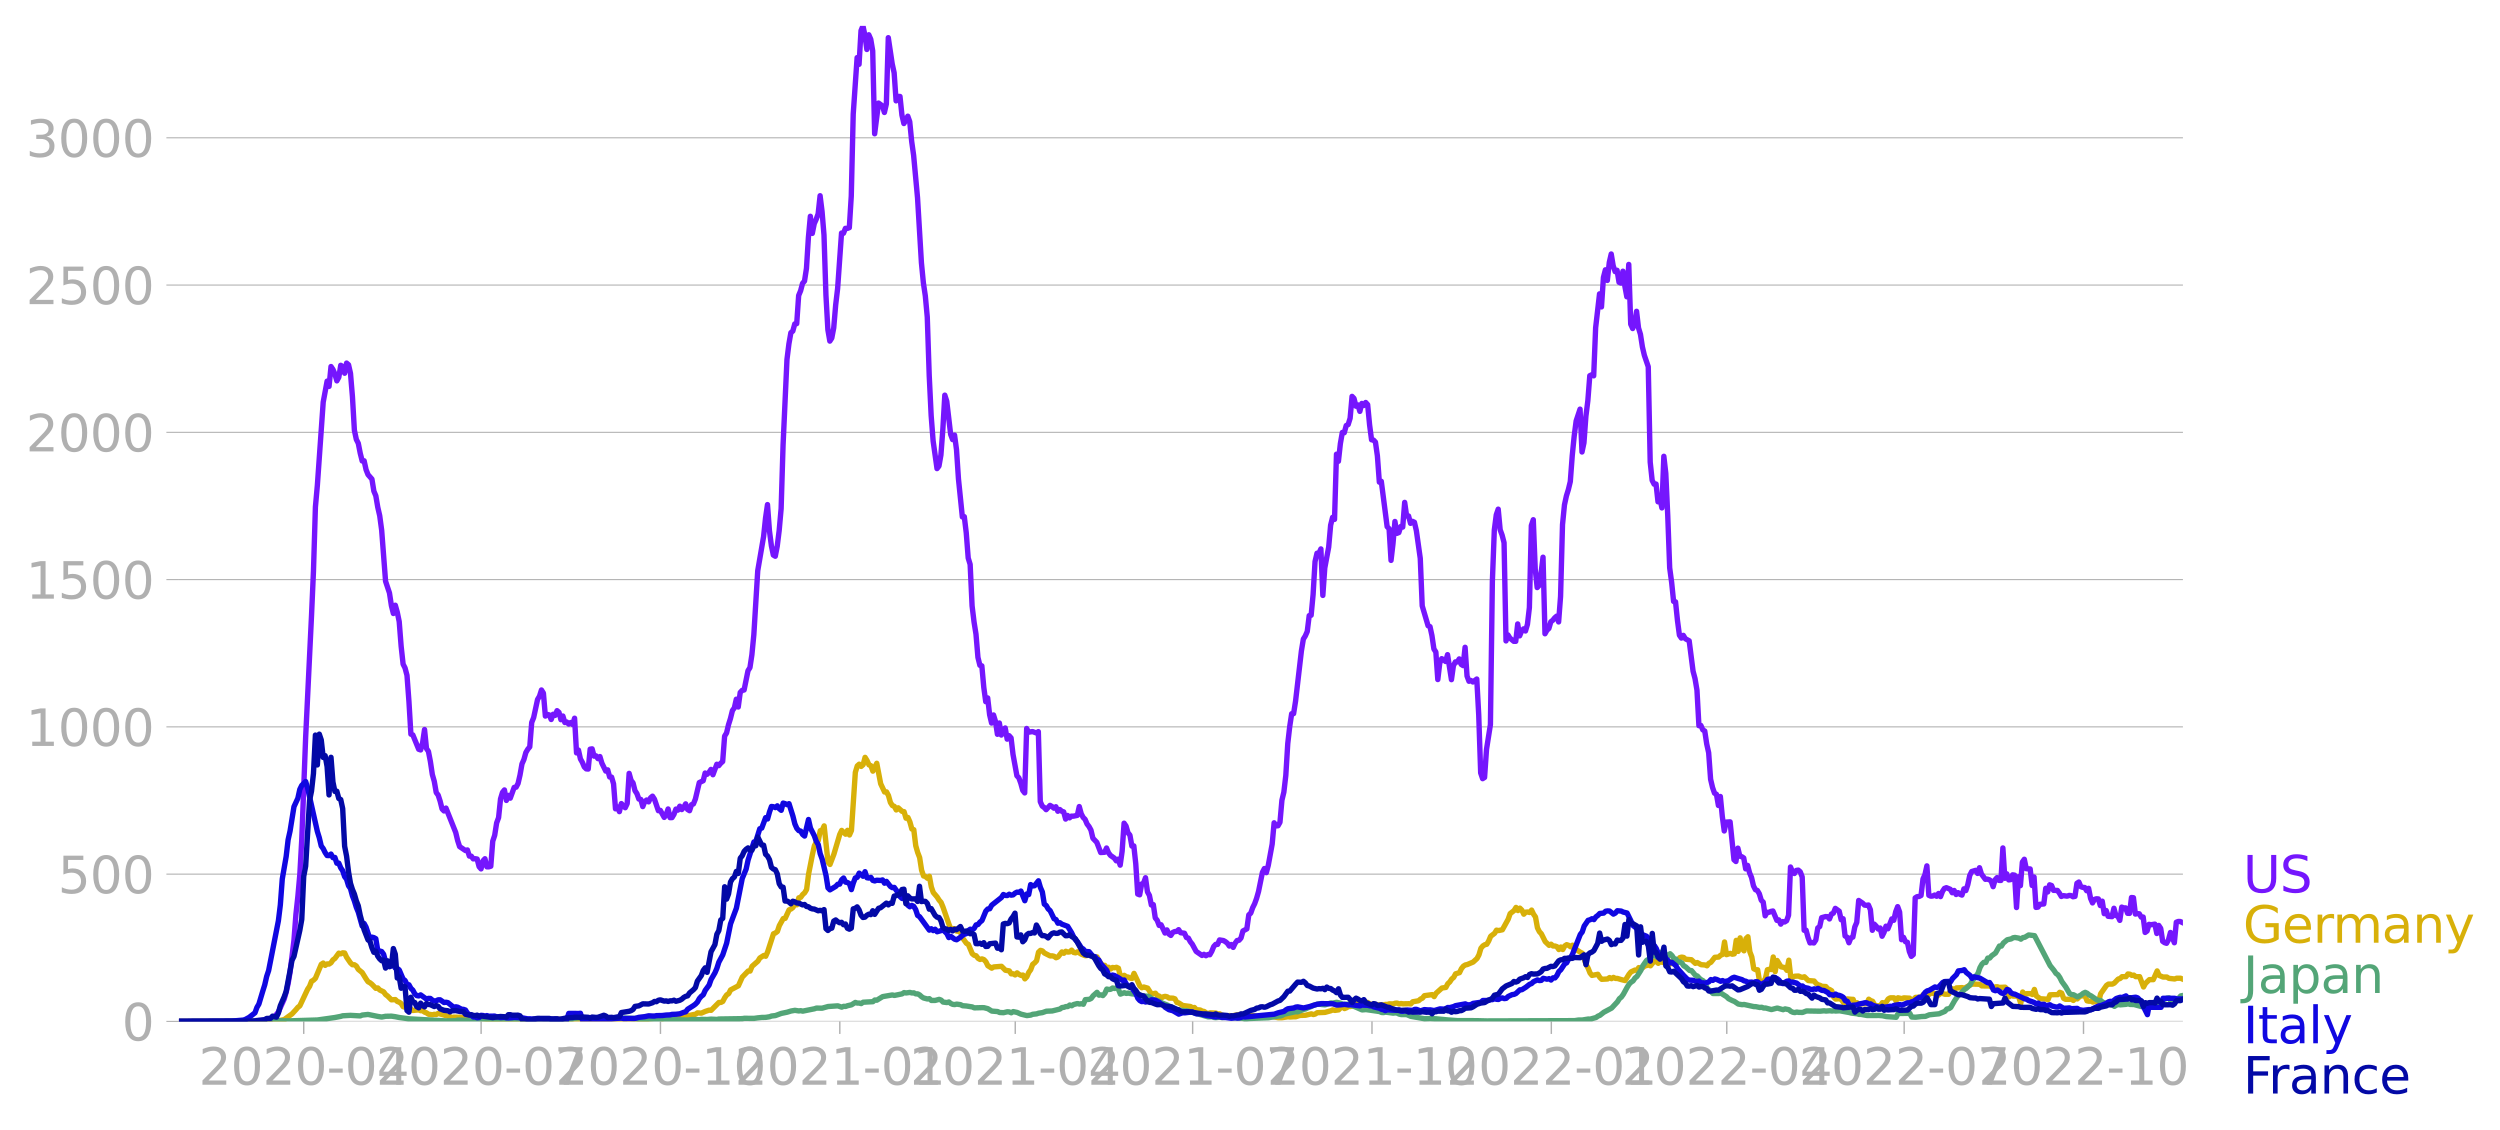 <svg xmlns="http://www.w3.org/2000/svg" xmlns:xlink="http://www.w3.org/1999/xlink" width="928.157" height="419.482" viewBox="0 0 696.117 314.612"><defs><style>*{stroke-linejoin:round;stroke-linecap:butt}</style></defs><g id="figure_1"><path id="patch_1" d="M0 314.612h696.117V0H0v314.612z" style="fill:none"/><g id="axes_1"><path id="patch_2" d="M49.83 284.4h558V7.2h-558v277.2z" style="fill:none"/><g id="matplotlib.axis_1"><g id="xtick_1"><g id="line2d_1"><defs><path id="mbd975a9779" d="M0 0v3.5" style="stroke:#b0b0b0;stroke-width:.4"/></defs><use xlink:href="#mbd975a9779" x="84.569" y="284.4" style="fill:#b0b0b0;stroke:#b0b0b0;stroke-width:.4"/></g><g id="text_1" style="fill:#b0b0b0" transform="matrix(.14 0 0 -.14 55.321 302.038)"><defs><path id="DejaVuSans-32" d="M1228 531h2203V0H469v531q359 372 979 998 621 627 780 809 303 340 423 576 121 236 121 464 0 372-261 606-261 235-680 235-297 0-627-103-329-103-704-313v638q381 153 712 231 332 78 607 78 725 0 1156-363 431-362 431-968 0-288-108-546-107-257-392-607-78-91-497-524-418-433-1181-1211z" transform="scale(.016)"/><path id="DejaVuSans-30" d="M2034 4250q-487 0-733-480-245-479-245-1442 0-959 245-1439 246-480 733-480 491 0 736 480 246 480 246 1439 0 963-246 1442-245 480-736 480zm0 500q785 0 1199-621 414-620 414-1801 0-1178-414-1799Q2819-91 2034-91q-784 0-1198 620-414 621-414 1799 0 1181 414 1801 414 621 1198 621z" transform="scale(.016)"/><path id="DejaVuSans-2d" d="M313 2009h1684v-512H313v512z" transform="scale(.016)"/><path id="DejaVuSans-34" d="M2419 4116 825 1625h1594v2491zm-166 550h794V1625h666v-525h-666V0h-628v1100H313v609l1940 2957z" transform="scale(.016)"/></defs><use xlink:href="#DejaVuSans-32"/><use xlink:href="#DejaVuSans-30" x="63.623"/><use xlink:href="#DejaVuSans-32" x="127.246"/><use xlink:href="#DejaVuSans-30" x="190.869"/><use xlink:href="#DejaVuSans-2d" x="254.492"/><use xlink:href="#DejaVuSans-30" x="290.576"/><use xlink:href="#DejaVuSans-34" x="354.199"/></g></g><g id="xtick_2"><use xlink:href="#mbd975a9779" id="line2d_2" x="133.964" y="284.4" style="fill:#b0b0b0;stroke:#b0b0b0;stroke-width:.4"/><g id="text_2" style="fill:#b0b0b0" transform="matrix(.14 0 0 -.14 104.716 302.038)"><defs><path id="DejaVuSans-37" d="M525 4666h3000v-269L1831 0h-659l1594 4134H525v532z" transform="scale(.016)"/></defs><use xlink:href="#DejaVuSans-32"/><use xlink:href="#DejaVuSans-30" x="63.623"/><use xlink:href="#DejaVuSans-32" x="127.246"/><use xlink:href="#DejaVuSans-30" x="190.869"/><use xlink:href="#DejaVuSans-2d" x="254.492"/><use xlink:href="#DejaVuSans-30" x="290.576"/><use xlink:href="#DejaVuSans-37" x="354.199"/></g></g><g id="xtick_3"><use xlink:href="#mbd975a9779" id="line2d_3" x="183.902" y="284.4" style="fill:#b0b0b0;stroke:#b0b0b0;stroke-width:.4"/><g id="text_3" style="fill:#b0b0b0" transform="matrix(.14 0 0 -.14 154.654 302.038)"><defs><path id="DejaVuSans-31" d="M794 531h1031v3560L703 3866v575l1116 225h631V531h1031V0H794v531z" transform="scale(.016)"/></defs><use xlink:href="#DejaVuSans-32"/><use xlink:href="#DejaVuSans-30" x="63.623"/><use xlink:href="#DejaVuSans-32" x="127.246"/><use xlink:href="#DejaVuSans-30" x="190.869"/><use xlink:href="#DejaVuSans-2d" x="254.492"/><use xlink:href="#DejaVuSans-31" x="290.576"/><use xlink:href="#DejaVuSans-30" x="354.199"/></g></g><g id="xtick_4"><use xlink:href="#mbd975a9779" id="line2d_4" x="233.84" y="284.4" style="fill:#b0b0b0;stroke:#b0b0b0;stroke-width:.4"/><g id="text_4" style="fill:#b0b0b0" transform="matrix(.14 0 0 -.14 204.592 302.038)"><use xlink:href="#DejaVuSans-32"/><use xlink:href="#DejaVuSans-30" x="63.623"/><use xlink:href="#DejaVuSans-32" x="127.246"/><use xlink:href="#DejaVuSans-31" x="190.869"/><use xlink:href="#DejaVuSans-2d" x="254.492"/><use xlink:href="#DejaVuSans-30" x="290.576"/><use xlink:href="#DejaVuSans-31" x="354.199"/></g></g><g id="xtick_5"><use xlink:href="#mbd975a9779" id="line2d_5" x="282.692" y="284.4" style="fill:#b0b0b0;stroke:#b0b0b0;stroke-width:.4"/><g id="text_5" style="fill:#b0b0b0" transform="matrix(.14 0 0 -.14 253.444 302.038)"><use xlink:href="#DejaVuSans-32"/><use xlink:href="#DejaVuSans-30" x="63.623"/><use xlink:href="#DejaVuSans-32" x="127.246"/><use xlink:href="#DejaVuSans-31" x="190.869"/><use xlink:href="#DejaVuSans-2d" x="254.492"/><use xlink:href="#DejaVuSans-30" x="290.576"/><use xlink:href="#DejaVuSans-34" x="354.199"/></g></g><g id="xtick_6"><use xlink:href="#mbd975a9779" id="line2d_6" x="332.087" y="284.4" style="fill:#b0b0b0;stroke:#b0b0b0;stroke-width:.4"/><g id="text_6" style="fill:#b0b0b0" transform="matrix(.14 0 0 -.14 302.839 302.038)"><use xlink:href="#DejaVuSans-32"/><use xlink:href="#DejaVuSans-30" x="63.623"/><use xlink:href="#DejaVuSans-32" x="127.246"/><use xlink:href="#DejaVuSans-31" x="190.869"/><use xlink:href="#DejaVuSans-2d" x="254.492"/><use xlink:href="#DejaVuSans-30" x="290.576"/><use xlink:href="#DejaVuSans-37" x="354.199"/></g></g><g id="xtick_7"><use xlink:href="#mbd975a9779" id="line2d_7" x="382.025" y="284.4" style="fill:#b0b0b0;stroke:#b0b0b0;stroke-width:.4"/><g id="text_7" style="fill:#b0b0b0" transform="matrix(.14 0 0 -.14 352.777 302.038)"><use xlink:href="#DejaVuSans-32"/><use xlink:href="#DejaVuSans-30" x="63.623"/><use xlink:href="#DejaVuSans-32" x="127.246"/><use xlink:href="#DejaVuSans-31" x="190.869"/><use xlink:href="#DejaVuSans-2d" x="254.492"/><use xlink:href="#DejaVuSans-31" x="290.576"/><use xlink:href="#DejaVuSans-30" x="354.199"/></g></g><g id="xtick_8"><use xlink:href="#mbd975a9779" id="line2d_8" x="431.962" y="284.4" style="fill:#b0b0b0;stroke:#b0b0b0;stroke-width:.4"/><g id="text_8" style="fill:#b0b0b0" transform="matrix(.14 0 0 -.14 402.714 302.038)"><use xlink:href="#DejaVuSans-32"/><use xlink:href="#DejaVuSans-30" x="63.623"/><use xlink:href="#DejaVuSans-32" x="127.246"/><use xlink:href="#DejaVuSans-32" x="190.869"/><use xlink:href="#DejaVuSans-2d" x="254.492"/><use xlink:href="#DejaVuSans-30" x="290.576"/><use xlink:href="#DejaVuSans-31" x="354.199"/></g></g><g id="xtick_9"><use xlink:href="#mbd975a9779" id="line2d_9" x="480.814" y="284.4" style="fill:#b0b0b0;stroke:#b0b0b0;stroke-width:.4"/><g id="text_9" style="fill:#b0b0b0" transform="matrix(.14 0 0 -.14 451.566 302.038)"><use xlink:href="#DejaVuSans-32"/><use xlink:href="#DejaVuSans-30" x="63.623"/><use xlink:href="#DejaVuSans-32" x="127.246"/><use xlink:href="#DejaVuSans-32" x="190.869"/><use xlink:href="#DejaVuSans-2d" x="254.492"/><use xlink:href="#DejaVuSans-30" x="290.576"/><use xlink:href="#DejaVuSans-34" x="354.199"/></g></g><g id="xtick_10"><use xlink:href="#mbd975a9779" id="line2d_10" x="530.209" y="284.4" style="fill:#b0b0b0;stroke:#b0b0b0;stroke-width:.4"/><g id="text_10" style="fill:#b0b0b0" transform="matrix(.14 0 0 -.14 500.961 302.038)"><use xlink:href="#DejaVuSans-32"/><use xlink:href="#DejaVuSans-30" x="63.623"/><use xlink:href="#DejaVuSans-32" x="127.246"/><use xlink:href="#DejaVuSans-32" x="190.869"/><use xlink:href="#DejaVuSans-2d" x="254.492"/><use xlink:href="#DejaVuSans-30" x="290.576"/><use xlink:href="#DejaVuSans-37" x="354.199"/></g></g><g id="xtick_11"><use xlink:href="#mbd975a9779" id="line2d_11" x="580.147" y="284.4" style="fill:#b0b0b0;stroke:#b0b0b0;stroke-width:.4"/><g id="text_11" style="fill:#b0b0b0" transform="matrix(.14 0 0 -.14 550.9 302.038)"><use xlink:href="#DejaVuSans-32"/><use xlink:href="#DejaVuSans-30" x="63.623"/><use xlink:href="#DejaVuSans-32" x="127.246"/><use xlink:href="#DejaVuSans-32" x="190.869"/><use xlink:href="#DejaVuSans-2d" x="254.492"/><use xlink:href="#DejaVuSans-31" x="290.576"/><use xlink:href="#DejaVuSans-30" x="354.199"/></g></g></g><g id="matplotlib.axis_2"><g id="ytick_1"><path id="line2d_12" d="M49.83 284.4h558" clip-path="url(#p3f307b426b)" style="fill:none;stroke:#b0b0b0;stroke-width:.3;stroke-linecap:square"/><g id="line2d_13"><defs><path id="mac283be149" d="M0 0h-3.5" style="stroke:#b0b0b0;stroke-width:.3"/></defs><use xlink:href="#mac283be149" x="49.83" y="284.4" style="fill:#b0b0b0;stroke:#b0b0b0;stroke-width:.3"/></g><use xlink:href="#DejaVuSans-30" id="text_12" style="fill:#b0b0b0" transform="matrix(.14 0 0 -.14 33.922 289.719)"/></g><g id="ytick_2"><path id="line2d_14" d="M49.83 243.394h558" clip-path="url(#p3f307b426b)" style="fill:none;stroke:#b0b0b0;stroke-width:.3;stroke-linecap:square"/><use xlink:href="#mac283be149" id="line2d_15" x="49.83" y="243.394" style="fill:#b0b0b0;stroke:#b0b0b0;stroke-width:.3"/><g id="text_13" style="fill:#b0b0b0" transform="matrix(.14 0 0 -.14 16.108 248.713)"><defs><path id="DejaVuSans-35" d="M691 4666h2478v-532H1269V2991q137 47 274 70 138 23 276 23 781 0 1237-428 457-428 457-1159 0-753-469-1171Q2575-91 1722-91q-294 0-599 50Q819 9 494 109v635q281-153 581-228t634-75q541 0 856 284 316 284 316 772 0 487-316 771-315 285-856 285-253 0-505-56-251-56-513-175v2344z" transform="scale(.016)"/></defs><use xlink:href="#DejaVuSans-35"/><use xlink:href="#DejaVuSans-30" x="63.623"/><use xlink:href="#DejaVuSans-30" x="127.246"/></g></g><g id="ytick_3"><path id="line2d_16" d="M49.83 202.388h558" clip-path="url(#p3f307b426b)" style="fill:none;stroke:#b0b0b0;stroke-width:.3;stroke-linecap:square"/><use xlink:href="#mac283be149" id="line2d_17" x="49.83" y="202.388" style="fill:#b0b0b0;stroke:#b0b0b0;stroke-width:.3"/><g id="text_14" style="fill:#b0b0b0" transform="matrix(.14 0 0 -.14 7.2 207.707)"><use xlink:href="#DejaVuSans-31"/><use xlink:href="#DejaVuSans-30" x="63.623"/><use xlink:href="#DejaVuSans-30" x="127.246"/><use xlink:href="#DejaVuSans-30" x="190.869"/></g></g><g id="ytick_4"><path id="line2d_18" d="M49.83 161.382h558" clip-path="url(#p3f307b426b)" style="fill:none;stroke:#b0b0b0;stroke-width:.3;stroke-linecap:square"/><use xlink:href="#mac283be149" id="line2d_19" x="49.83" y="161.382" style="fill:#b0b0b0;stroke:#b0b0b0;stroke-width:.3"/><g id="text_15" style="fill:#b0b0b0" transform="matrix(.14 0 0 -.14 7.2 166.701)"><use xlink:href="#DejaVuSans-31"/><use xlink:href="#DejaVuSans-35" x="63.623"/><use xlink:href="#DejaVuSans-30" x="127.246"/><use xlink:href="#DejaVuSans-30" x="190.869"/></g></g><g id="ytick_5"><path id="line2d_20" d="M49.83 120.376h558" clip-path="url(#p3f307b426b)" style="fill:none;stroke:#b0b0b0;stroke-width:.3;stroke-linecap:square"/><use xlink:href="#mac283be149" id="line2d_21" x="49.83" y="120.376" style="fill:#b0b0b0;stroke:#b0b0b0;stroke-width:.3"/><g id="text_16" style="fill:#b0b0b0" transform="matrix(.14 0 0 -.14 7.2 125.695)"><use xlink:href="#DejaVuSans-32"/><use xlink:href="#DejaVuSans-30" x="63.623"/><use xlink:href="#DejaVuSans-30" x="127.246"/><use xlink:href="#DejaVuSans-30" x="190.869"/></g></g><g id="ytick_6"><path id="line2d_22" d="M49.83 79.37h558" clip-path="url(#p3f307b426b)" style="fill:none;stroke:#b0b0b0;stroke-width:.3;stroke-linecap:square"/><use xlink:href="#mac283be149" id="line2d_23" x="49.83" y="79.37" style="fill:#b0b0b0;stroke:#b0b0b0;stroke-width:.3"/><g id="text_17" style="fill:#b0b0b0" transform="matrix(.14 0 0 -.14 7.2 84.69)"><use xlink:href="#DejaVuSans-32"/><use xlink:href="#DejaVuSans-35" x="63.623"/><use xlink:href="#DejaVuSans-30" x="127.246"/><use xlink:href="#DejaVuSans-30" x="190.869"/></g></g><g id="ytick_7"><path id="line2d_24" d="M49.83 38.364h558" clip-path="url(#p3f307b426b)" style="fill:none;stroke:#b0b0b0;stroke-width:.3;stroke-linecap:square"/><use xlink:href="#mac283be149" id="line2d_25" x="49.83" y="38.364" style="fill:#b0b0b0;stroke:#b0b0b0;stroke-width:.3"/><g id="text_18" style="fill:#b0b0b0" transform="matrix(.14 0 0 -.14 7.2 43.683)"><defs><path id="DejaVuSans-33" d="M2597 2516q453-97 707-404 255-306 255-756 0-690-475-1069Q2609-91 1734-91q-293 0-604 58T488 141v609q262-153 574-231 313-78 654-78 593 0 904 234t311 681q0 413-289 645-289 233-804 233h-544v519h569q465 0 712 186t247 536q0 359-255 551-254 193-729 193-260 0-557-57-297-56-653-174v562q360 100 674 150t592 50q719 0 1137-327 419-326 419-882 0-388-222-655t-631-370z" transform="scale(.016)"/></defs><use xlink:href="#DejaVuSans-33"/><use xlink:href="#DejaVuSans-30" x="63.623"/><use xlink:href="#DejaVuSans-30" x="127.246"/><use xlink:href="#DejaVuSans-30" x="190.869"/></g></g></g><path id="line2d_26" d="m49.83 284.4 18.998-.082 2.714-.152 1.086-.012 1.085-.117 1.629-.211 1.085-.668 1.086-1.37 1.628-3.633.543-1.874.543-2.414.543-3.198 1.085-8.916.543-7.147.543-5.002.543-6.093.542-9.794 1.086-28.54 1.629-33.754.542-12.372.543-17.89.543-6.034 1.628-23.163 1.086-5.834.543 1.464.543-5.53.542.809.543 1.288.543 1.887.543-.984.543-3.34.542.34.543 1.863.543-2.823.543.468.543 2.39.542 6.467.543 9.362.543 2.577.543 1.066.543 2.765.542 2.156.543-.047.543 2.484.543 1.37 1.085 1.242.543 3.351.543 1.3.543 3.187.543 2.367.542 4.03 1.086 14.212 1.086 3.257.542 3.538.543 2.18.543-2.297.543 1.921.543 2.637.542 6.877.543 4.967.543 1.067.543 2.062.543 7.287.542 9.08.543.21 1.629 3.996.542.187.543-1.956.543-3.726.543 5.296.543.796.542 2.8.543 3.632.543 1.91.543 3.105.543.726.542 1.664.543 2.19.543.551.543-.796 2.714 6.795.543 2.25.542 1.675 1.629 1.101.543-.164.542 1.71.543.024.543.75.543-.047.543.094.542 2.12.543.621.543-2.237.543-.586.543 2.25h.542l.543-.165.543-6.97.543-1.641.543-3.445.542-1.476.543-5.225.543-1.804.543-.68.543 2.917.542-1.394.543.762 1.086-2.988.543-.07.542-1.031.543-2.355.543-3.081.543-1.23.543-1.957.542-.914.543-.656.543-6.795.543-1.36 1.085-5.037.543-.914.543-1.734.543.867.543 6.397.542-.457.543.14.543 1.266.543-1.453.543.316.543-1.312.542.469.543 2.038.543-1.019.543 1.804.543-.14.542.597.543-.445.543.55.543-1.757.543 9.654.542-.773.543 2.449.543.972.543 1.277.543.527.542.047.543-5.541.543-.082.543 2.026.543-.082.542.774.543-.574.543 1.827 1.086 2.215.542-.34.543 1.98.543.047.543 1.863.543 6.959.542-.539.543 1.324.543-2.238 1.086 1.148.542-1.148.543-8.412.543 1.957.543.69.543 2.157.542.831.543 1.512.543.105.543 1.992.543-1.383.542-.445.543.516.543-1.125.543-.457.543.844 1.085 3.198.543-.094 1.086 1.957.542-.762.543-1.581.543 2.413.543-.011.543-.903.542-1.464.543.293.543-1.102.543.938.543-.61.542-.972.543 1.558.543.34.543-1.664.543-.222.542-1.36 1.086-4.58 1.086-.516.542-2.144.543.352.543-.54.543-.82.543 1.477 1.085-2.917.543.386.543-.668.543-.48.542-7.065.543-.89.543-2.296.543-1.734.543-2.191.542-.773.543-2.402.543 2.167.543-4.03.543-.598.542-.105 1.086-5.366.543-.867.543-3.585.542-5.589 1.086-17.808 1.628-9.501.543-5.167.543-3.738.543 7.276.543 4.17.542 2.602.543.328.543-2.789.543-4.381.543-6.08.542-17.75 1.086-23.784.543-4.358.543-3.093.542-.457.543-1.992.543-.082.543-7.838.543-1.312.542-2.062.543-.633.543-3.526.543-8.623.543-5.893.543 4.756.542-2.706.543-1.207.543-1.535.543-5.038.543 4.359.542 6.56.543 16.766.543 9.654.543 3.14.543-.843.542-2.847.543-6.386.543-4.592 1.086-15.419.542.059.543-1.37.543.023.543-.211.543-8.775.542-22.823 1.086-15.746.543 1.862.543-9.384.542-1.324.543 2.624.543 3.949.543-4.09.543 1.254.542 3.234.543 23.08 1.086-8.552 1.085.785.543 1.827.543-2.354.543-18.465 1.085 7.276.543 2.507.543 7.803.543-1.23.543.011.542 5.19.543 2.344.543-.89.543-1.149.543 1.523.542 5.495.543 3.878 1.086 11.798 1.085 18.125.543 5.576.543 3.644.543 5.893.543 16.262.542 11.177.543 7.041 1.086 7.71.543-.692.542-3.081.543-7.194.543-9.478.543 1.699 1.085 9.22.543 1.453.543-1.253.543 4.042.543 8.13 1.085 10.615.543-.07.543 4.499.543 7.006.542 1.78.543 11.553.543 4.475.543 3.41.543 6.467.542 2.19.543.153.543 5.975.543 4.007.543-1.043.542 4.687.543 2.308.543-2.25.543 1.781.543 3.597.542-3.14.543 3.35.543-1.557.543-.41.543 3.104.542-.96.543.62.543 4.581 1.086 5.964.542.574.543 1.511.543 1.992.543.691.543-17.937.542 1.031 1.086-.176 1.086.399.542-.375.543 19.507.543 1.23.543.387.543.597 1.085-1.183.543.316.543.457.543-.398.543 1.253.542-.48.543.48.543.176.543 2.004.543-1.008.542.668.543-.48.543.011 1.086-.222.542-2.45.543 1.993.543 1.03.543.54.543 1.288.542.703.543.984.543 2.285 1.086 1.137 1.085 2.835 1.086-.07.543-1.184.542 1.312.543.738 1.086.762.543.75.542-.457.543 1.664.543-3.878.543-7.803.543.785.542 1.874.543.668.543 3.046.543-.047.543 4.98.542 8.423.543.211.543-2.999.543-.246.543-1.511.542 3.925.543.995.543 2.672.543-.106.543 3.702.542.668.543 1.418.543-.176 1.086 2.296.542-.867.543 1.149.543.386.543-.832.543-.246.542-.035.543-.492.543.844 1.086.152.542 1.183.543.176.543 1.008.543.68 1.085 2.014 1.629 1.125.543-.316.542.386.543-.328.543.059.543-.95.543-1.335.542-.597h.543l.543-1.242 1.086.176.542.304.543.434.543.785.543-.422.543.797.542-1.16.543-.75.543-.082.543-.61.543-1.968 1.085-.585.543-3.902.543-.468.543-1.535.542-1.09.543-1.5.543-1.91 1.086-5.342.542-1.054.543 1.148.543-2.039 1.086-5.916.542-5.928.543.867.543-.047.543-.961.543-6.14.542-2.249.543-4.674.543-8.846.543-4.721.543-3.597.542-.035.543-3.457 1.629-14 .542-3.292.543-.88.543-1.241.543-4.417.543-.105.543-5.753.542-9.197.543-2.308.543-.012.543-1.195.543 12.946.542-7.638 1.086-5.811.543-6.105.543-2.179.542.563.543-18.148.543 1.968.543-4.92.543-3.106.542.082.543-2.003.543-.281.543-1.758.543-6.08.542.562.543 2.168.543-.352.543 1.793.543-2.203.542.563.543-.832.543.597.543 5.647.543 4.136.542.082.543.574.543 3.831.543 7.311.543-.234 1.628 12.63.543.574.543 8.81.542-4.628.543-6.198.543 3.304.543-.222.543-1.687.542.164.543-6.878.543 3.785h.543l.543 2.05.542-.562.543.257.543 2.344 1.086 7.72.542 13.216 1.629 5.53.543.258.542 2.507.543 3.714.543.843.543 7.663.543-4.57.542-1.241.543.316.543.469.543-1.898 1.085 6.959.543-3.855.543-1.09.543.012.543-.843.542 1.523.543.34.543-5.097.543 8.002.543 1.453.542-.21.543.41 1.086-.82.543 9.97.542 16.167.543 1.606.543-.34.543-7.827 1.085-6.9.543-39.846.543-14.317.543-4.23.543-1.581.542 5.729.543 1.5.543 2.108.543 27.345.543-1.663.542.878 1.086.903h.543l.543-4.84.542 3.317.543-1.301.543-.644.543.585.543-1.85.542-4.652.543-22.858.543-1.617.543 13.767.543 5.12.542-.586.543-3.445.543-4.417.543 21.312.543-.973.542-.492.543-1.863.543-.421.543-.68.543-.469.543 1.606.542-7.089.543-19.999.543-5.506.543-2.496.543-1.757.542-2.238.543-7.24.543-5.448.543-4.195 1.085-3.28.543 11.927.543-2.543.543-7.392.543-4.347.542-6.96.543-.257.543.293.543-13.403 1.085-9.42.543 3.632.543-8.213.543-2.109.543 2.953.542-5.003.543-2.355.543 3.269.543 1.628.543-.363.542 3.34.543.222.543-3.304.543 4.17.543 2.953.542-9.01.543 16.637.543 1.207.543-1.359.543-3.433.542 4.616.543 1.793.543 3.503.543 2.331 1.085 3.187.543 26.549.543 5.084.543 1.066.543-.035.542 4.944.543-.89.543 2.59.543-14.365.543 4.745.542 11.716.543 14.61.543 4.019.543 5.307.543.129.542 5.202.543 4.089.543.796.543-.75.543.914 1.085.598 1.086 8.47.543 2.05.542 3.223.543 9.888.543-.07.543 1.23.543.328.542 3.597.543 2.448.543 7.393.543 2.297.543 1.57.542.316.543 3.105.543-2.496.543 5.518.543 4.077.542-2.46 1.086-.07 1.086 10.556.542.48.543-3.714.543 2.226.543.153.543.351.542 3.035.543-.961.543 2.074.543 1.277.543 2.343.542 1.066.543.223.543.913.543 1.805.543.527.542 3.808.543-.985h.543l.543-.246.543-.105 1.085 2.6.543-.128.543 1.183.543-.714.542.105.543-.34.543-1.511.543-13.45.543 1.312.542.492.543-.855.543-.082.543.469.543 1.43.542 14.855.543-.024.543 2.04.543 1.499.543-.082.543.093.542-.82.543-3.362.543-.387.543-2.472 1.085-.304.543.023.543.633.543-1.36.543-.245.542-1.336 1.086.785.543 2.378.543-.281.542 4.804.543.34.543 1.546.543-1.37.543-.2.542-2.835.543-1.266.543-6.104 1.086.738.542.551.543.059.543-.082.543 1.3.543 5.74.542-1.71.543.563.543.796.543-.292.543 2.296.542-1.078.543-1.722.543.726 1.086-2.753.542.387.543-2.39.543-1.406.543 1.5.543 7.697.542-.657.543 1.219.543.164.543 2.577.543 1.336.542-.48.543-15.805.543-.34.543-.047.543-.28.542-4.582.543-1.218.543-2.437.543 8.19.543.245.542-.047.543-.27.543.34.543-.773.543.867.542-1.44.543-.832.543-.211 1.086.445.542.96.543-.62.543 1.113.543-.516.543.469.542.21.543-1.733.543.468.543-1.652.543-2.565.542-1.078 1.086-.328.543.855.543-1.582.542 1.758 1.086 1.464.543-.058.543.175.542.364.543 1.57.543-1.91.543-.61.543.774.542.011.543-9.044.543 8.447.543-1.242.543 1.687.542-.082.543-1.324.543.082.543 9.022.543-8.588.542 2.495.543-6.572.543-.774.543 2.625 1.085.07.543 4.604.543-2.366.543 8.47.543-.082.542-.785 1.086-.093.543-4.359.543 1.02.542-1.992.543.2.543 1.346 1.086.024.543.738.542.937.543-.234 1.086.152.543-.21.542.046.543.328.543-.105.543-3.644.543-.351.542 1.288.543.2.543.035.543.902.543-.668.542 2.788.543 1.266.543-.973.543-.175.543.047.542 1.839.543-1.219.543 3.48.543-.879.543 1.605 1.085.106.543-2.332.543 2.027.543.14.542 1.196.543-3.69.543.222h.543l.543 1.5.542.023.543-4.417.543.059.543 4.546.543-.13.542.06.543.925.543-.024.543 4.288.543-.398.542-1.851.543.105 1.086-.164.543 2.601.542-2.237.543.82.543 3.596.543.387.543.164.542-.984.543-2.027 1.086 2.859.543-5.706.542-.222.543.011.543.258h0" clip-path="url(#p3f307b426b)" style="fill:none;stroke:#7516fd;stroke-width:1.5;stroke-linecap:square"/><path id="line2d_27" d="m49.83 284.4 24.969-.094 1.085-.023 1.629-.059 1.628-.328 2.171-1.581 1.086-1.172.543-.656.543-.41 2.17-4.628.544-.808.543-1.406.542-.305.543-.527 1.629-3.89.542-.351.543.644.543-.398.543.035.543-.363.542-.809.543-.386 1.086-1.477.543.188.542-.281.543.047.543 1.171 1.086 1.582.542.515h.543l.543.363.543.926 1.085.89 1.086 1.77.543.785.543.28.542.434 1.086 1.125.543-.105.543.562 1.085.515.543.75.543.399 1.085 1.077 1.086-.07.543.516.543.21.542.375.543.867.543.176 1.086.152 1.085.739 1.629-.164.542.234.543-.012.543.398.543.211.543.375 1.085.153.543-.13.543.06.543-.305 1.628.457 1.086.363.542.023.543.328.543-.14 3.257.07 1.085.281.543-.058 1.086.011 1.628.047 3.8.234h1.085l2.172.082 1.085.165 3.8.082 1.628-.13 3.8.13 1.628-.2 1.629-.082.543-.093 2.17.222.544-.07 1.085.082 6.514.082.543.07 2.714-.164 5.428.14 5.428-.198 1.085-.282 2.714-.164 1.086.164.543-.117h1.628l2.171-.023 1.086-.117.543-.012 1.085-.516 1.629-.351.542-.07.543-.399 1.086.082 1.085-.48 1.086-.363.543.058 2.171-2.19h.543l.543-.293.542-1.043.543-.773.543-.34.543-1.043 2.171-1.148 1.086-2.425 1.628-1.687.543.011.543-1.323 1.628-1.43.543-.89 1.085-.692.543.211.543-1.23 1.628-5.026.543-.234.543-.41.543-1.629 1.085-1.956.543-.07 1.086-2.356.543-.257.542-.41.543-1.207.543.457.543-1.945.543-.152.542-.774.543-.48.543-.902.543-4.241 1.086-5.542.542-2.413.543-1.031.543-.446.543-2.706.543-.117.542-1.219 1.086 10.111.543.621 1.085-2.847 1.629-5.506.543-1.125 1.085 1.054.543-1.078.543 1.29.543-1.243 1.085-16.191.543-1.793.543-.48.543.62.542-.48.543-2.038.543.879.543 1.206.543.235.542 1.511 1.086-2.18 1.086 5.683 1.085 2.308.543-.035.543 1.008.543 1.944.542.844.543.234.543.996.543-.586 1.085.985.543.082.543 1.816.543-.188.543 1.23.542 1.969.543.199.543 4.452.543 1.898.543 1.406.542 3.503.543 1.617.543.152.543.492.543-.55.542 2.963.543 1.547 1.086 1.277.543.855.542.633.543 1.324 1.629 4.698.542 1.418.543-.141.543.023.543.668.543.047.542.305.543 1.523 1.086 1.523.543.304 1.085 2.59.543.445.543.14.543.715.542.305.543-.153.543.2.543.597.543 1.101 1.085.68.543-.34 2.171-.175 1.086 1.09 1.085.187.543.82.543-.012.543.316.543-.574.542.434.543.257.543-.082.543 1.055.543-.574.542-1.23.543-.75.543-1.476.543-.422.543-.574.542-2.39.543-.516.543.152.543.575 1.628.831.543-.035.543.13.543.397.543-.21 1.085-1.406.543.375.543-.551.543.223.542-.06.543-.48.543.633.543.117.543-.28 1.085.655 1.086.422.543-.07.542-.2 1.629.926.543-.328.542 1.101 1.086 1.371.543-.117.543.726.542-.187.543.48.543-.421.543.082.543-.13.542.247.543 2.202.543.164.543-.375.543.399.542.082.543.304.543.082.543-1.405 1.085 2.272.543 1.242.543.48.543-.21 1.085.316 1.086 1.687 1.086-.27.542.657.543.14.543.551.543-.351.543-.13.542.13.543.351 1.086.023.543.188.542 1.008.543.14 1.086.703 2.171.293.543.351.543-.082.542.61 1.086.093.543.305.543.094.542.375.543.234.543-.223 1.628.059.543.234.543-.011.543.363.543.152 1.085.047.543-.094.543.106 2.171-.387 1.628-.094.543.246 2.171.188.543.222 1.629-.035 2.17-.082 2.172.445 1.086-.011 1.628-.258.543.07 1.085-.07h.543l1.086-.363 1.628-.059 1.629-.386.543.187.542-.14.543-.364 2.171-.094 1.629-.456.543-.246.542.152 1.086-.152.543-.563.543-.21.542.41.543-.212.543-.351.543-.012.543-.152.542.14 1.086-1.077 1.086.129.542.035.543-.235.543.047.543.563 1.085-.141.543.223 2.171.046.543-.152.543.012.543-.176 1.085.024.543-.188.543-.047.543.246.543-.117.542.082 1.629-.035.543.059.542-.598 1.629-.281.543-.469.542-.258.543-.69 2.171-.294.543.551.543-.937 1.628-1.453 1.086-.164.543-1.031.543-.492.542-.82.543-.434.543-1.007 1.086-.328.542-1.125.543-.68.543-.34.543-.117 1.628-.69 1.086-.997.543-1.019.542-1.828.543-.644.543-.34.543-.129.543-.925.542-1.3 1.086-.82.543-.88.543.118 1.085-.223 1.629-2.952.542-1.547 1.086-.855.543-.867.543.867.542-.668.543.55.543 1.125.543-.562.543-.035.542.129.543-.668.543 1.136.543.785.543 3.011.542 1.078.543.586 1.086 2.18 1.085 1.042.543-.316.543.492.543.011.543.188.543.797.542-.703.543.69.543-.983.543-.364.543.188.542.398.543-.445.543 1.488.543-.258 1.085.738.543.258 1.086 3.21.543.961.542 1.36.543.655 1.629-.304.542.855.543.539 1.629-.094.542-.387.543.305.543-.351.543.28h.543l1.085.329 1.086.27 1.085-1.758.543-.656 1.086-.504.543.082.542-.773.543.293.543-.27.543-.445 1.085-.316.543.234 1.086-1.347.543.21.542.446.543-.469.543.187.543-.023.543.832.542-.024.543-.28.543-.762.543-.059 1.085.07.543-1.042.543-.153.543.094.543.492 1.628.14 1.086 1.008.542-.222 1.086.597 1.086.082.542.223.543-.703.543-.258 1.086-1.394 1.085-.082.543-.504.543-.222.543-3.468.542 3.526 1.086-.351.543.234.543-.105.542-3.75.543 3.07.543-3.772.543 2.999.543.609.542-3.386.543-.527.543 4.194.543 1.43.543 3.28.542.27.543.023.543 3.304.543.152.543-.164.542-.902.543-2.402.543-.129.543.059.543-3.48.542 4.077.543-3.104 1.086 1.757 1.085.234.543.75.543-2.823.543 4.756h.543l.542-.293 1.086-.058.543.258.543.117.542-.164 1.086 1.054 1.629.13.542.667.543.375.543.152.543.281 1.085.059.543.656.543.187.543.34.543 1.746.542.55 1.086-.093.543.27.543.784.542.059.543-1.043 1.086.094.543.023.542 1.57.543-.632.543.48.543-.176 1.628-.058.543-1.23.543.386.543.2.542 1.018.543.223 1.086.012.543-.879.542.094.543-.293.543-.832.543-.305h1.085l.543.809.543-.832 1.086.246.542-.223 1.629.094.543.621.542-.293.543-.55 1.629-.07.542-.739.543.211.543-.433.543.187.543-.351 1.085.093.543.738 1.086-.75.542.024.543.21h1.086l.543-.995.542-.527.543.234.543-.468 1.628-.094.543.187 1.629-.89.542-.281 2.172.058.542.457 1.629.024h.543l1.085.597.543-.363.543-.024.543.188 1.628-.07.543.527.543 2.156.542-.434.543.234h1.086l.543.317.542 1.722.543-3.175.543.68.543-.223h1.085l.543.234.543-1.406.543 1.805 1.085.785 1.629.105.543.129.542-1.324 1.086-.047h1.086l.543-.656.542.223.543 1.452.543.282 1.628-.024.543.328.543-.562.543.14.543-.55.542-.305h1.086l.543 1.383.543.117.542-.035.543.27.543-.153h1.086l.542-2.168 1.629-2.32.543-.363h1.085l.543-.28 1.086-1.126.542-.152.543-.515h1.086l.543-.75.542.07.543.316.543-.07.543.434h1.085l1.086 2.87.543-.996 1.085-1.043h1.086l1.086-2.425.542 1.242 1.086.457h1.086l.542.363 1.629.176.543-.21h1.085l.543.233h0" clip-path="url(#p3f307b426b)" style="fill:none;stroke:#d8b009;stroke-width:1.5;stroke-linecap:square"/><path id="line2d_28" d="m49.83 284.4 23.34-.094 2.714-.14 2.714.07 2.172.012 7.599-.235 3.257-.457 1.628-.234 1.629-.316.542-.164 2.172-.117 2.714.152.542-.234 1.629-.176 2.714.55 1.085.176 1.086-.21 1.628-.036 1.086.153 1.086.222 2.714.363 10.313.574 2.714-.035.543-.175 2.17.035 1.086-.047.543.222 2.171.036 3.257.058 2.714-.023 9.228-.082 1.628-.059 1.086.035 3.8-.246 2.714-.082 2.17-.363 1.086-.105 1.086-.059 2.714.082 2.714-.187 2.171.093 1.086.106 1.628-.047.543.094 1.086-.024 2.17.094.544-.012 1.085.129 1.086.094.543.082h1.085l2.171-.047 2.714-.012 1.086.082 4.885.14 1.086-.14 1.628.012.543.023.543-.093 1.628.035 1.086-.094 1.628.082.543-.117 6.514-.106.542-.093 2.714.023 1.086-.152 1.086-.106 1.085-.023 1.086-.176.543-.199 1.085-.129 1.629-.597 1.628-.34 1.086-.328 1.085-.188 1.086.164.543-.07.542.129 3.257-.656.543-.188 1.629.012 1.628-.457 2.714-.187 1.086.363.542-.234.543.035.543-.2 1.086-.245 1.085-.668.543.176h.543l.543.14.542-.375 2.714-.152.543-.469.543.059 1.628-.996 2.714-.469.543.141 2.171-.445.543-.352.543.106 1.086-.153.542.153.543-.035.543.292.543-.011.543.304.542.504.543.34 1.086.281.543-.082.542.492 1.086-.012 1.086-.292.542.199.543.55 1.086.141.543-.164.542.433.543.235.543.058.543-.129 1.085.153.543.293 1.086.082 1.628.257.543.258 2.171-.058.543.011 1.086.281 1.085.668 1.629.13.542.257 1.086.059 1.086-.258.542.047.543.234.543-.328 1.086.234 1.085.48 1.629.399 1.085-.14.543-.223 1.086-.117.542-.188 1.086-.164 1.086-.387 1.628-.07 1.086-.27 1.085-.269.543-.41.543-.058.543-.211.543-.012.542-.422.543.2.543-.34 1.086-.282.542.153.543-.106.543.153.543-1.277 1.085-.082.543-.258.543-.738 1.086-.961.542.785.543-.094.543.211.543-.597.543-1.207.542.105.543-.047.543-.363.543.13.543-.177.542.434.543 1.312 1.086-.387.543.2.542-.094 1.086.21 1.628.165.543.105.543.317 1.628.07.543.199.543.469.543.27 1.085.315.543.176.543.375 1.628.644.543.317.543.14 1.628.809.543.058.543.2.543-.012.543.117.542-.035 5.971 1.71 1.086-.023.543.187.542.047 1.086-.129.543.118 2.171-.164h.543l.543.187 2.714.21.542.13 1.086-.106 5.428-.222 2.714-.469.543-.012.543-.175.542-.328 3.257-.703.543.058 1.086-.457.542-.246.543-.093.543-.293 1.086-.422.543-.305 1.628-.445.543.21 1.085.095 1.629-.528.543.047 1.085-.222 1.086.257.543.293.542.047 1.086-.082.543.305.543.094 2.714 1.206 1.085-.093 3.8.55.543.258.542.035.543-.14 2.171.292.543-.082.543.07.543.27.543.129h1.085l.543.035 1.086.469 1.628.281 2.171.375 1.629-.059 1.628.082 3.257.317 2.714.199 1.628-.012 3.8.024 2.714.07 24.426-.082 1.086-.164 1.085-.012 1.629-.27.542.024 1.629-.445.543-.387.542-.222 1.086-.856 2.171-1.16 1.629-1.757.542-.867.543-.445.543-.762 1.086-1.98.542-.867.543-.55.543-.34.543-.808.543-.422 1.085-1.699.543-1.254 1.086-1.558 1.085-.539.543-1.007.543-.188.543.762.542-.797.543-.445.543.176.543-.293.543.984.542.129.543-.61.543.516.543.843.543.141.542.914.543-.129.543.258.543.82.543.293 1.085.996.543.047 1.086 1.3.542.2.543.62.543.434.543.28.543.68.542 1.371 1.629 1.488 1.628.012.543-.13 1.628 1.02.543.54 1.086.55.543.21 1.085.739 1.086.175.543-.058 2.714.597.542.012 1.086.223.543-.059.543.211h.542l1.629.434 1.628-.422 1.629.457.542-.223 1.086.223.543.468.543.246.542.094.543-.152.543.093 1.086.012 1.085-.41 3.8.07 1.086-.117.542.082 1.086-.093.543.082.543-.07.542.07 1.086-.07 2.714.491.543.153 1.628.187.543.176h.543l1.628.304h1.086l1.085.012 1.086-.023 1.086.082 1.085.234 2.714.2.543-1.067 3.257-.035.543 1.031 1.085.047 1.629-.188 1.085-.046 1.086-.434 1.628-.176 1.086-.105 1.628-.68.543-.644.543-.094.543-.34 1.085-1.91 1.086-1.593.543-.304 1.085-1.207.543-.328 1.086-1.02.542-1.077.543-.598 1.086-1.476.543-1.582.542-.96.543-.528.543.047.543-1.218.543-.012.542-.632 1.086-.785 1.086-1.934.542.024.543-.855 1.086-.914 1.085-.235.543-.316.543-.082 1.086.188.542.28.543-.433.543-.082 1.086-.656 1.628.2 4.342 8.341 1.086 1.347.543.82.543.375.543.797.542 1.09 1.086 1.488 1.086 1.874.542.27.543.035 1.086.609 1.085-.574.543-.434.543-.257.543.246.543.468.542.258 1.629 1.125.543.164.542.035.543.445 1.086.387 1.628.422.543.351.543-.34.543-.164.542.082 1.629-.14.543-.176.542.21 1.086.013 1.628.445.543.14.543-.164 1.628-.105.543-.164.543-.047 1.628-.75 1.086-.62 1.086-.516.542-.07.543.937.543-.164.543-.469 1.085-.2.543-.643.543-.106h0" clip-path="url(#p3f307b426b)" style="fill:none;stroke:#53a577;stroke-width:1.5;stroke-linecap:square"/><path id="line2d_29" d="m49.83 284.4 14.656-.082 3.256-.281.543-.164 1.086-.586 1.628-1.277.543-1.5.543-.925 1.085-3.62.543-1.734.543-2.355.543-1.629 2.714-13.836.543-4.417.542-7.24 1.086-6.269.543-4.663.543-2.437 1.085-6.76 1.086-2.355.543-2.472.542-1.101 1.086-1.078.543 1.792 2.714 12.103.543 1.757.543 2.297.542.726.543 1.102.543.82.543.023.543-.422.542.996.543-.058.543 1.605.543-.024.543 1.312.542.797.543 1.652.543.715.543 1.816.543.785.542 2.027.543 1.417.543 1.781.543 1.336 1.085 3.866.543-.691.543 1.007 1.086 3.328.542-.54.543.13.543.304.543 3.28 1.085.293.543.75.543 2.039.543.14.543.012.542.48.543.235.543.937.543.117.543.399 1.085 2.554.543.398.543 1.113.543.082.542.984.543.516.543 1.007.543.504.543.094.542-.293 1.629 1.183.543-.21.542.023.543.457.543.257.543-.058.543-.281h.542l1.086.75.543-.07.543.105 1.628 1.312.543-.152.543.105 1.085.574.543.035.543.188.543.867.542.375.543.199.543.48.543.024.543.199.542-.059.543-.61.543.048.543.176.543-.153.542.176 1.629-.035.543.21.542.036.543.164 1.086-.082.543.152.542.024 1.086-.082.543-.082 1.085.07 1.086.07 1.628.293.543-.023 1.629.175.542.082 2.172-.164.542.07 1.086-.081.543.07.543-.094 1.628.152h1.629l.542-1.698 1.629-.012 1.085.035.543-.07.543 1.816 2.714-.082 4.342-.012.543-.176 3.257-.21.543.117 3.257-.024 1.085-.304 1.629-.188 1.085-.234 1.086.058.543.012.542-.117 1.629-.035 1.085-.13 1.086-.046.543-.14 1.085-.036 1.086-.117 1.086-.422.542-.14.543-.715 1.629-1.03.542-.4.543-.562.543-.984.543-.62.543-.422.542-1.219 1.086-1.488.543-1.546 1.085-1.863.543-1.266.543-1.71 1.086-2.015 1.085-3.269 1.086-5.366 1.628-4.382 1.629-8.271 1.085-2.613.543-2.519 1.628-5.026.543-.2 1.086-3.479.543-.187 1.085-2.906.543.363.543-1.98.543-1.5.542.071.543.246.543-.492.543.797.543.445.542-2.003.543.152.543.281.543-.27 1.085 3.457.543 2.167.543 1.242.543.621.543.152.542.938.543.433 1.086-4.604.543 2.39 1.085 2.144.543 1.546.543.89.543 2.555.543 1.488 1.085 4.604.543 3.421.543.55 1.628-.972.543-.585.543-.036.543-1.206.542-.492.543 1.136.543.117.543.317.543 1.652.542-1.852.543-1.394.543-.164.543-1.171 1.085.867.543-1.266.543 1.676.543.093.543-.187.542.832.543.152.543-.2 1.086.071.542-.152.543.914.543-.504 1.086 1.394.542.34.543-.059 1.086 1.512.543 1.066.542.492.543-.106.543.832.543 1.172.543.422.542-.387.543.258.543.902.543 1.64.543.352 2.714 3.737.542-.387.543.516.543-.375.543.703 1.085-.316.543-.235 1.086 1.055.543 1.113.542-.34 1.086.797.543.152 1.085-.703.543-.515.543-.317.543-.176.543-.843.542-.387.543.176.543-.398.543-.973.543-.117.542-.668.543-.421 1.086-2.637.543-.585.542-.07.543-.985 2.714-2.144.543-.832.543.246.543.036.542-.364.543.258.543-.082.543-.48.543-.281.542.046.543-.34 1.086 2.684.543-1.875.542.164.543-2.777.543.375.543-.058 1.085-1.371.543 1.851.543 1.254.543 3.386.543.398.542.937.543.492 1.086 2.238.543.234.543 1.02.542-.141.543.398 1.629.61 1.085 1.769.543 1.124.543.856.543.527 1.085 1.699.543.351.543.656 1.085.082 1.086 1.313.543.058.543.668.542.293.543 1.03 1.086 1.22.543.585.542 1.324.543.433.543-.421.543.129 1.085.597 1.086.738.543-.082.543 1.078.542.492 1.086.656 1.086 1.547.542 1.312.543.62.543.305.543-.082.543.2 1.085-.282.543-.34 1.086.106 1.085.633.543.457.543.293.543.597 1.085.68 1.086.28 1.085.634.543.316 1.086-.387.543.035 2.17-.27 1.086.54 1.086-.012 1.086.328 3.256.563.543-.106.543.047.543.164 1.085.035 1.629.211 1.085-.14.543.093.543-.047 1.086-.34.542.07 8.142-.772 1.086-.387 1.628-.387.543-.445.543-.293 1.628-.222.543-.235.543-.07 1.628.305 1.629-.375 2.171-.668.543-.024.543-.14 3.257.035 1.085.363 1.086-.058 1.085-.141 1.086.164.543-.094 2.714.352.543-.211 1.628.058.543.141h.543l.542.293 1.629.398.543.282.542.117.543.257.543-.246 1.628.118 1.086.035.543-.14.543.374.542.035.543-.117.543-.246 1.628.129.543-.293h.543l1.086.422 1.085-.363 1.086.093.543-.023 1.085.199 1.629-.469 1.085.07.543-.14.543-.316.543.035 1.085-.293.543-.258 2.714-.492.543.234.543.047.542-.117.543-.304 2.171-.317.543-.48 1.629-.024.542-.21.543-.012.543-.27.543.176.543.047.542-.316.543-.118.543.2.543-.082.543-.516 1.085-.515.543-.07.543-.247 1.085-1.019.543-.023 1.086-.68 1.085-.843.543-.2.543-.527 1.086-.492.542.188.543-.06.543-.573 1.086.258.542-.164.543.386.543-.609.543.023.543-.667.543-1.113.542-.493 1.086-1.651.543-.282.543-1.019.542-.41.543-.96 2.171-5.507.543-.703.543-1.64 1.086-1.594.542-.152.543-.293.543.246.543-.761.543-.399.542-.55 1.086-.106.543-.515.543-.094.542.035 1.086.855.543-.293.543-.644 1.085.094.543.27 1.086.269 1.085 2.202.543 1.242 1.628 1.289.543 1.242.543.058 1.086.434.542.586 1.086 1.71.543.305.543.832.542 1.417.543.492 1.086-.105.543 1.043.542.445.543.75.543-.2 1.086.89.542.903 1.629 1.828 1.085 1.101.543.223 1.086.058.543.223.542.094.543-.106.543.562.543-.082.543.118 1.085-.387.543-.633.543.223.543-.387.542.13 1.086.515.543-.2.543.27 1.085-.223 1.086-.773.543-.2 1.085.352 1.086.317.543.328.542.117.543.293 1.086-.059.543.13.542-.247.543.059 1.086.914.543-.586.542-.2.543-.808.543-.117.543.07 1.085-.386.543.222.543.41.543.809.543.152 1.085-.668.543-.082.543.399.543-.082 1.085.292 1.086.856.543-.059.542.434 1.086.21.543.258.543.117.543-.21.542.117.543-.246 1.086.562h.543l1.085.586.543.62.543-.01.543.163.542-.34.543.293.543.082.543.211.543.34.542.914.543.175.543.914.543.223 1.085-.094.543-.047.543-.246 1.086-.199.542-.152.543.012.543.34.543-.036.543.375 1.085.363 1.086.27.543-.211.542.129 1.086-.153.543-.117.543.059.542-.305 1.629-.246.543.188 1.628-.668.543.047.543-.293.542-.14 1.629-1.149.543.152 1.085-1.534.543-.399.543-.129 1.628-.96.543.175.543-.222 1.085-1.207.543-.246 1.086-.035.543.094.542-.903 1.086-1.077.543-1.043 1.085-.129.543-.2.543.739 1.086.867.542.808.543-.433 1.629.351 2.17 1.277.544-.047.542.832.543 1.254.543.2.543-.2.543.328.542.48.543.176.543-.387.543-.75.543.188.542.738.543.293.543.094 2.714 1.3.543.094.543.375 1.085.363.543.211.543.387.543-.246.542.374 1.086-.035.543.422 1.085-.293.543.34 1.086.281.543.024.543-.317 1.085.656 1.086-.058.543-.059.542.223 1.629-.082.543.351 1.085.188 1.629-.211.542.058 1.629-.843.543-.246.542-.047 1.629-.656.543-.422.542-.152.543.105 1.086-.878 1.085-.352.543.082 1.086-.457.543.633 2.17-.27.544.188 1.085 1.066.543 1.406 1.086 2.19.542-2.928.543.89h2.714l.543-2.507h3.257l.543.187h1.628" clip-path="url(#p3f307b426b)" style="fill:none;stroke:#1007e1;stroke-width:1.5;stroke-linecap:square"/><path id="line2d_30" d="m49.83 284.4 20.626-.082 3.257-.398.543-.34 1.086-.024.542-.609 1.086.27.543-1.113.543-2.062 1.085-2.496.543-1.5 1.628-8.67.543-1.077 1.629-7.24.542-3.059.543-11.973.543-2.87 1.086-18.242.543-2.637.542-4.873.543-10.72.543 8.306.543-8.564.543 1.605.542 4.874.543-.492.543 3.046.543 7.885.543-10.474.542 6.877.543 2.624.543-.058.543 2.015.543.304.542 2.52.543 10.473.543 2.777.543 4.358.543 3.187.542 1.71.543 1.29.543 1.886.543 1.382.543 2.66 1.085 4.03 1.086 2.8.543.398.542 1.77.543 1.288.543-.293.543 1.371.543.762.542.504.543-.176.543 2.226.543-2.015.543 1.64.542-.21.543-4.84.543 1.57.543 6.62.543-.305.542 3.152.543-.54.543.141.543 6.597.543.468.542-4.147.543 1.289.543.175.543 1.137.543.34.542-1.301.543.668.543.363.543-.937.543.257.542.07 1.086.516.543-.27.543.212.542.703 1.086.41 1.086.117.542.316.543-.304 1.086-.059 1.085.234 1.086.094.543.703 1.085.246.543-.14.543.199.543.07.543-.129.542.281.543-.07 3.257.469 1.086-.176 1.085-.13 1.086.071.543.106.542-.668.543-.012.543.152 1.628-.011.543.175.543.961 1.628.14 1.086.071.543-.305 1.085-.152 3.257.012.543.14 1.629-.035.542.176 2.172-.445 1.628-.07.543-.106 1.628.024.543-.094 1.628.094.543.21.543-.28 1.086.105.542-.035 1.629-.575.543.211.542.446 1.086-.082.543.093 1.085-.199.543-.023.543-1.195 2.171-.352.543-.187.543-.328.543-.844 1.085-.152 1.086-.563 1.628.047 1.086-.351.543-.363.542.07.543-.398.543-.106 1.086.34.542-.059.543.153.543-.164h.543l.543-.188.542.305 1.086-.281.543-.305.543-.48.542-.305.543-.14.543-.809 1.086-.902.542-.598.543-1.792 1.086-1.535.543-1.418.542-.738.543 1.242 1.086-5.717 1.085-1.992.543-2.894.543-1.007.543-2.953.543-.457.542-8.798.543 3.432.543-1.452.543-3.304.543-.95.542-.456.543-1.547.543.563.543-4.242.543-.68.542-1.218.543-.585.543-.387.543.574.543.059.542-1.207.543-.023.543-2.437 1.086 2.226.542.058.543 2.52.543.503.543 1.008.543 2.132.542.468.543.188.543 1.148.543 2.742.543.902.542.082.543 3.854h.543l.543.281.543.493.542-.715.543.164.543.328.543.023 1.085.504.543-.117.543.55.543.083.543.41.543.187.542.047 1.086.48.543-.128.543.152.542-.352.543 5.308.543.503.543-.492.543-.164.542-1.956.543-.317.543.47.543.304.543-.117.542.667.543-.199.543 1.184.543.257.543-.293.542-5.366.543-.14.543-.41.543.855.543 1.476.542.621.543-.093.543-.528.543-.293.543.118.542-1.078.543 1.007 1.086-1.687.543-.152 1.628-1.289.543.492.543-.468.542.035.543-2.015.543-.13.543-.269.543-.117.542-1.312.543-.094.543 4.03.543-2.19.543.585.542.282 1.086-.024.543.726.543-4.217.542 4.253.543-.094.543.047.543.562.543 1.605.542-.164 1.086 1.898.543.492.543.094.542.914.543 1.828.543.374.543.118.543.386.542-.328.543.434.543-.48.543.152 1.085-.89.543 1.17.543.177.543-.094.543.176.542.585.543-.105.543.328.543 2.53.543.012.542-.129.543.317.543-.469.543 1.055.543-.036.542-.726 1.629-.176.543 1.418.542-.059.543.492.543-7.17.543-.176.543.094.542-.199.543-1.101.543-.668.543-.96.543 6.619.542.058.543-.632.543 1.91.543-.528.543-1.382.542-.41.543.011.543-.246.543.106.543-2.203.542.95.543 1.452.543.55h.543l.543.211.542.422.543-.726.543-.504.543-.187.543.152.543-.012.542-.328.543-.058 1.086 1.054.543-.023.542-.27.543.469 1.086.656 2.17 3.925.544.48.543.187.542-.011.543.222.543.07.543.704 1.085 1.944.543.75.543.399.543 1.124.543.27.542.504.543-.024.543.586.543.27.543.117.542 1.57.543.082 1.629-.176 1.085.562.543-.75.543 1.02.543.574.542.843.543.434 1.086.27 1.085 1.417.543.363.543.024 1.086.433.542.187 1.086-.046 1.086.386 1.628.223 1.628.738.543.14.543.41.543.118 1.628-.012 3.8.598 1.085.011 2.172.223.542-.223.543.258.543.105 1.086-.011 1.085.093.543.247.543-.188.543.047 1.085-.246.543-.012.543-.304.543.046 2.17-1.019 1.086-.27.543-.363.543-.058.543-.281.543-.035.542.14.543-.152 1.086-.55.543-.165 1.628-.89.543-.153 1.085-1.054 1.086-1.511.543-.036 1.628-1.91.543-.585 1.086.059.542-.282.543.446.543.726.543.14 1.086.575 1.085.257.543-.105.543.047.543-.129.542.363.543-.715.543.364.543.047.543.433.542.234.543.48.543-1.077.543 1.757.543.633 1.628-.024.543.61.543.855.542-.75.543-.469.543.258.543.399.543.105.542-.351.543.808 1.629.691.542-.386.543.093.543.434 1.086-.2 1.628.657.543.058.543.27 1.085.34 1.086.257 1.628-.093 1.086.538.543-.093.542.093h1.629l.543.024.542-.14 1.086.152 1.086-.036.542.47.543-.587.543.024.543-.176 1.628.023.543-.597.543.492.543.059.542.328.543-.258.543.105.543-.07.543-.2.542-.023.543-.269.543-.398 1.628-.118.543-.257 1.086-.715 1.085-.351 1.086-.141 1.086-.703.542-.176.543-.363.543-.808 1.086-.27 1.085-1.476 1.086-.832 1.628-.68.543-.562.543.164.543-.199.542-.61 1.086-.374.543-.316.543.222.542-.832.543-.222.543.105 1.086-.047.542-.246.543-.375.543-.726.543-.164.543-.035 1.085-.562.543.058.543-.164 1.086-1.43.542-.269.543-.047.543-.375.543.012.543-.117.542.117h.543l.543-.246 1.628.059 1.086-.797.543 2.742.543-2.789.542-.492.543-.222.543-.399 1.086-2.038.542-2.86.543 2.285.543-.351 1.086-.27.542.375.543 1.172.543-.234.543.058.543-1.078.542.094.543-.023.543-.656.543-3.761.543 3.233.542-4.58.543.995.543.106 1.086.632.542 8.096.543-7.838.543 4.312.543-.41.543.164.542 1.242.543 4.24.543-7.708.543 5.202.543.058.542 1.37.543.54.543-.879.543-2.46.543 5.225.542.445.543 1.184.543.07.543-.223 2.171 2.05.543.868.543.374.542.82.543.047.543-.14.543.27 1.085-.329.543.445.543-.14.543-.024.543.422.542.14.543.692.543.035 1.628-.293.543.035 1.629-1.054.542-.152.543-.012.543.117.543-.105 1.628 1.136.543-.058 2.171-.914 1.086-.738.543-.141.542.305.543.117.543 1.523.543-.27.543-.878.542-.61.543.06 1.086-.224.543-1.745.542.14.543.88.543.62.543-.14 1.628.456 1.086 1.031.543.118.542.562.543-.012.543-.258.543.563.543-.035.542.21.543.446.543.129 1.086 1.148.543-.832.542.387 1.086.386.543.399 1.085.152.543.832.543.011 1.628 1.031 1.629.176.543.152 1.628-.152 1.086-.058.542 1.417.543-.527.543-.223.543-.011.543.445.542-.422 1.086.035.543-.328.543.328.542-.082.543-.504.543.457h.543l.543-.785.542 1.09.543-.2.543.106 1.086-.07h.542l.543-.258 1.086.434 2.171-.059 1.086-1.054.542-.059.543-.55.543-.258h1.086l.542-.246 1.086-1.266 1.086 1.91h1.085l.543-3.034 1.086-.387 1.085-2.882h1.086l.543 2.472 2.17 1.078h1.086l1.629.527.543.293 1.085.105h.543l.543.258.543-.117 2.714.176.542 2.038.543-.785 2.714-.199.543-1.359.543 1.055 1.628 1.253 1.629.07.542.188 1.629.023h1.085l.543.305 1.086.234.543-.199.542.281h1.086l.543.27.543-.047 1.085.62 1.629.036.543-.117.542.187.543-.176 1.086-.023 3.257-.105 1.628-.012.543-.152.543-.293 1.085-.328.543-.223h1.086l.542-.316 1.629-.363.543-.305h1.085l.543-.598.543-.187.543-.598 1.085-.105 1.629-.094.542-.351.543.539.543-.024.543.235h1.085l.543.117.543 1.535.543-1.055.543.188.542-.2h1.086l.543.118.543-1.371.542.914.543.023.543.914 2.171-.012.543.13.543-.4.543-.866h1.085l.543-.293h0" clip-path="url(#p3f307b426b)" style="fill:none;stroke:#0309a6;stroke-width:1.5;stroke-linecap:square"/><g id="text_19" style="fill:#7516fd" transform="matrix(.14 0 0 -.14 624.57 248.5)"><defs><path id="DejaVuSans-55" d="M556 4666h635V1831q0-750 271-1080 272-329 882-329 606 0 878 329 272 330 272 1080v2835h634V1753q0-912-452-1378Q3225-91 2344-91q-885 0-1337 466-451 466-451 1378v2913z" transform="scale(.016)"/><path id="DejaVuSans-53" d="M3425 4513v-616q-359 172-678 256-319 85-616 85-515 0-795-200t-280-569q0-310 186-468 186-157 705-254l381-78q706-135 1042-474t336-907q0-679-455-1029Q2797-91 1919-91q-331 0-705 75-373 75-773 222v650q384-215 753-325 369-109 725-109 540 0 834 212 294 213 294 607 0 343-211 537t-692 291l-385 75q-706 140-1022 440-315 300-315 835 0 619 436 975t1201 356q329 0 669-60 341-59 697-177z" transform="scale(.016)"/></defs><use xlink:href="#DejaVuSans-55"/><use xlink:href="#DejaVuSans-53" x="73.193"/></g><g id="text_20" style="fill:#d8b009" transform="matrix(.14 0 0 -.14 624.57 262.5)"><defs><path id="DejaVuSans-47" d="M3809 666v1253H2778v519h1656V434q-365-259-806-392-440-133-940-133-1094 0-1712 639-617 640-617 1780 0 1144 617 1783 618 639 1712 639 456 0 867-113 411-112 758-331v-672q-350 297-744 447t-828 150q-857 0-1287-478-429-478-429-1425 0-944 429-1422 430-478 1287-478 334 0 596 58 263 58 472 180z" transform="scale(.016)"/><path id="DejaVuSans-65" d="M3597 1894v-281H953q38-594 358-905t892-311q331 0 642 81t618 244V178Q3153 47 2828-22t-659-69q-838 0-1327 487-489 488-489 1320 0 859 464 1363 464 505 1252 505 706 0 1117-455 411-454 411-1235zm-575 169q-6 471-264 752-258 282-683 282-481 0-770-272t-333-766l2050 4z" transform="scale(.016)"/><path id="DejaVuSans-72" d="M2631 2963q-97 56-211 82-114 27-251 27-488 0-749-317t-261-911V0H581v3500h578v-544q182 319 472 473 291 155 707 155 59 0 131-8 72-7 159-23l3-590z" transform="scale(.016)"/><path id="DejaVuSans-6d" d="M3328 2828q216 388 516 572t706 184q547 0 844-383 297-382 297-1088V0h-578v2094q0 503-179 746-178 244-543 244-447 0-707-297-259-296-259-809V0h-578v2094q0 506-178 748t-550 242q-441 0-701-298-259-298-259-808V0H581v3500h578v-544q197 322 472 475t653 153q382 0 649-194 267-193 395-562z" transform="scale(.016)"/><path id="DejaVuSans-61" d="M2194 1759q-697 0-966-159t-269-544q0-306 202-486 202-179 548-179 479 0 768 339t289 901v128h-572zm1147 238V0h-575v531q-197-318-491-470T1556-91q-537 0-855 302-317 302-317 808 0 590 395 890 396 300 1180 300h807v57q0 397-261 614t-733 217q-300 0-585-72-284-72-546-216v532q315 122 612 182 297 61 578 61 760 0 1135-394 375-393 375-1193z" transform="scale(.016)"/><path id="DejaVuSans-6e" d="M3513 2113V0h-575v2094q0 497-194 743-194 247-581 247-466 0-735-297-269-296-269-809V0H581v3500h578v-544q207 316 486 472 280 156 646 156 603 0 912-373 310-373 310-1098z" transform="scale(.016)"/><path id="DejaVuSans-79" d="M2059-325q-243-625-475-815-231-191-618-191H506v481h338q237 0 368 113 132 112 291 531l103 262L191 3500h609L1894 763l1094 2737h609L2059-325z" transform="scale(.016)"/></defs><use xlink:href="#DejaVuSans-47"/><use xlink:href="#DejaVuSans-65" x="77.49"/><use xlink:href="#DejaVuSans-72" x="139.014"/><use xlink:href="#DejaVuSans-6d" x="178.377"/><use xlink:href="#DejaVuSans-61" x="275.789"/><use xlink:href="#DejaVuSans-6e" x="337.068"/><use xlink:href="#DejaVuSans-79" x="400.447"/></g><g id="text_21" style="fill:#53a577" transform="matrix(.14 0 0 -.14 624.57 276.5)"><defs><path id="DejaVuSans-4a" d="M628 4666h631V325q0-844-320-1225T-91-1281h-240v531h197q418 0 590 235 172 234 172 840v4341z" transform="scale(.016)"/><path id="DejaVuSans-70" d="M1159 525v-1856H581v4831h578v-531q182 312 458 463 277 152 661 152 638 0 1036-506 399-506 399-1331T3314 415Q2916-91 2278-91q-384 0-661 152-276 152-458 464zm1957 1222q0 634-261 995t-717 361q-457 0-718-361t-261-995q0-634 261-995t718-361q456 0 717 361t261 995z" transform="scale(.016)"/></defs><use xlink:href="#DejaVuSans-4a"/><use xlink:href="#DejaVuSans-61" x="29.492"/><use xlink:href="#DejaVuSans-70" x="90.771"/><use xlink:href="#DejaVuSans-61" x="154.248"/><use xlink:href="#DejaVuSans-6e" x="215.527"/></g><g id="text_22" style="fill:#1007e1" transform="matrix(.14 0 0 -.14 624.57 290.5)"><defs><path id="DejaVuSans-49" d="M628 4666h631V0H628v4666z" transform="scale(.016)"/><path id="DejaVuSans-74" d="M1172 4494v-994h1184v-447H1172V1153q0-428 117-550t477-122h590V0h-590q-666 0-919 248-253 249-253 905v1900H172v447h422v994h578z" transform="scale(.016)"/><path id="DejaVuSans-6c" d="M603 4863h575V0H603v4863z" transform="scale(.016)"/></defs><use xlink:href="#DejaVuSans-49"/><use xlink:href="#DejaVuSans-74" x="29.492"/><use xlink:href="#DejaVuSans-61" x="68.701"/><use xlink:href="#DejaVuSans-6c" x="129.98"/><use xlink:href="#DejaVuSans-79" x="157.764"/></g><g id="text_23" style="fill:#0309a6" transform="matrix(.14 0 0 -.14 624.57 304.5)"><defs><path id="DejaVuSans-46" d="M628 4666h2681v-532H1259V2759h1850v-531H1259V0H628v4666z" transform="scale(.016)"/><path id="DejaVuSans-63" d="M3122 3366v-538q-244 135-489 202t-495 67q-560 0-870-355-309-354-309-995t309-996q310-354 870-354 250 0 495 67t489 202V134Q2881 22 2623-34q-257-57-548-57-791 0-1257 497-465 497-465 1341 0 856 470 1346 471 491 1290 491 265 0 518-55 253-54 491-163z" transform="scale(.016)"/></defs><use xlink:href="#DejaVuSans-46"/><use xlink:href="#DejaVuSans-72" x="50.27"/><use xlink:href="#DejaVuSans-61" x="91.383"/><use xlink:href="#DejaVuSans-6e" x="152.662"/><use xlink:href="#DejaVuSans-63" x="216.041"/><use xlink:href="#DejaVuSans-65" x="271.021"/></g></g></g><defs><clipPath id="p3f307b426b"><path d="M49.83 7.2h558v277.2h-558z"/></clipPath></defs></svg>